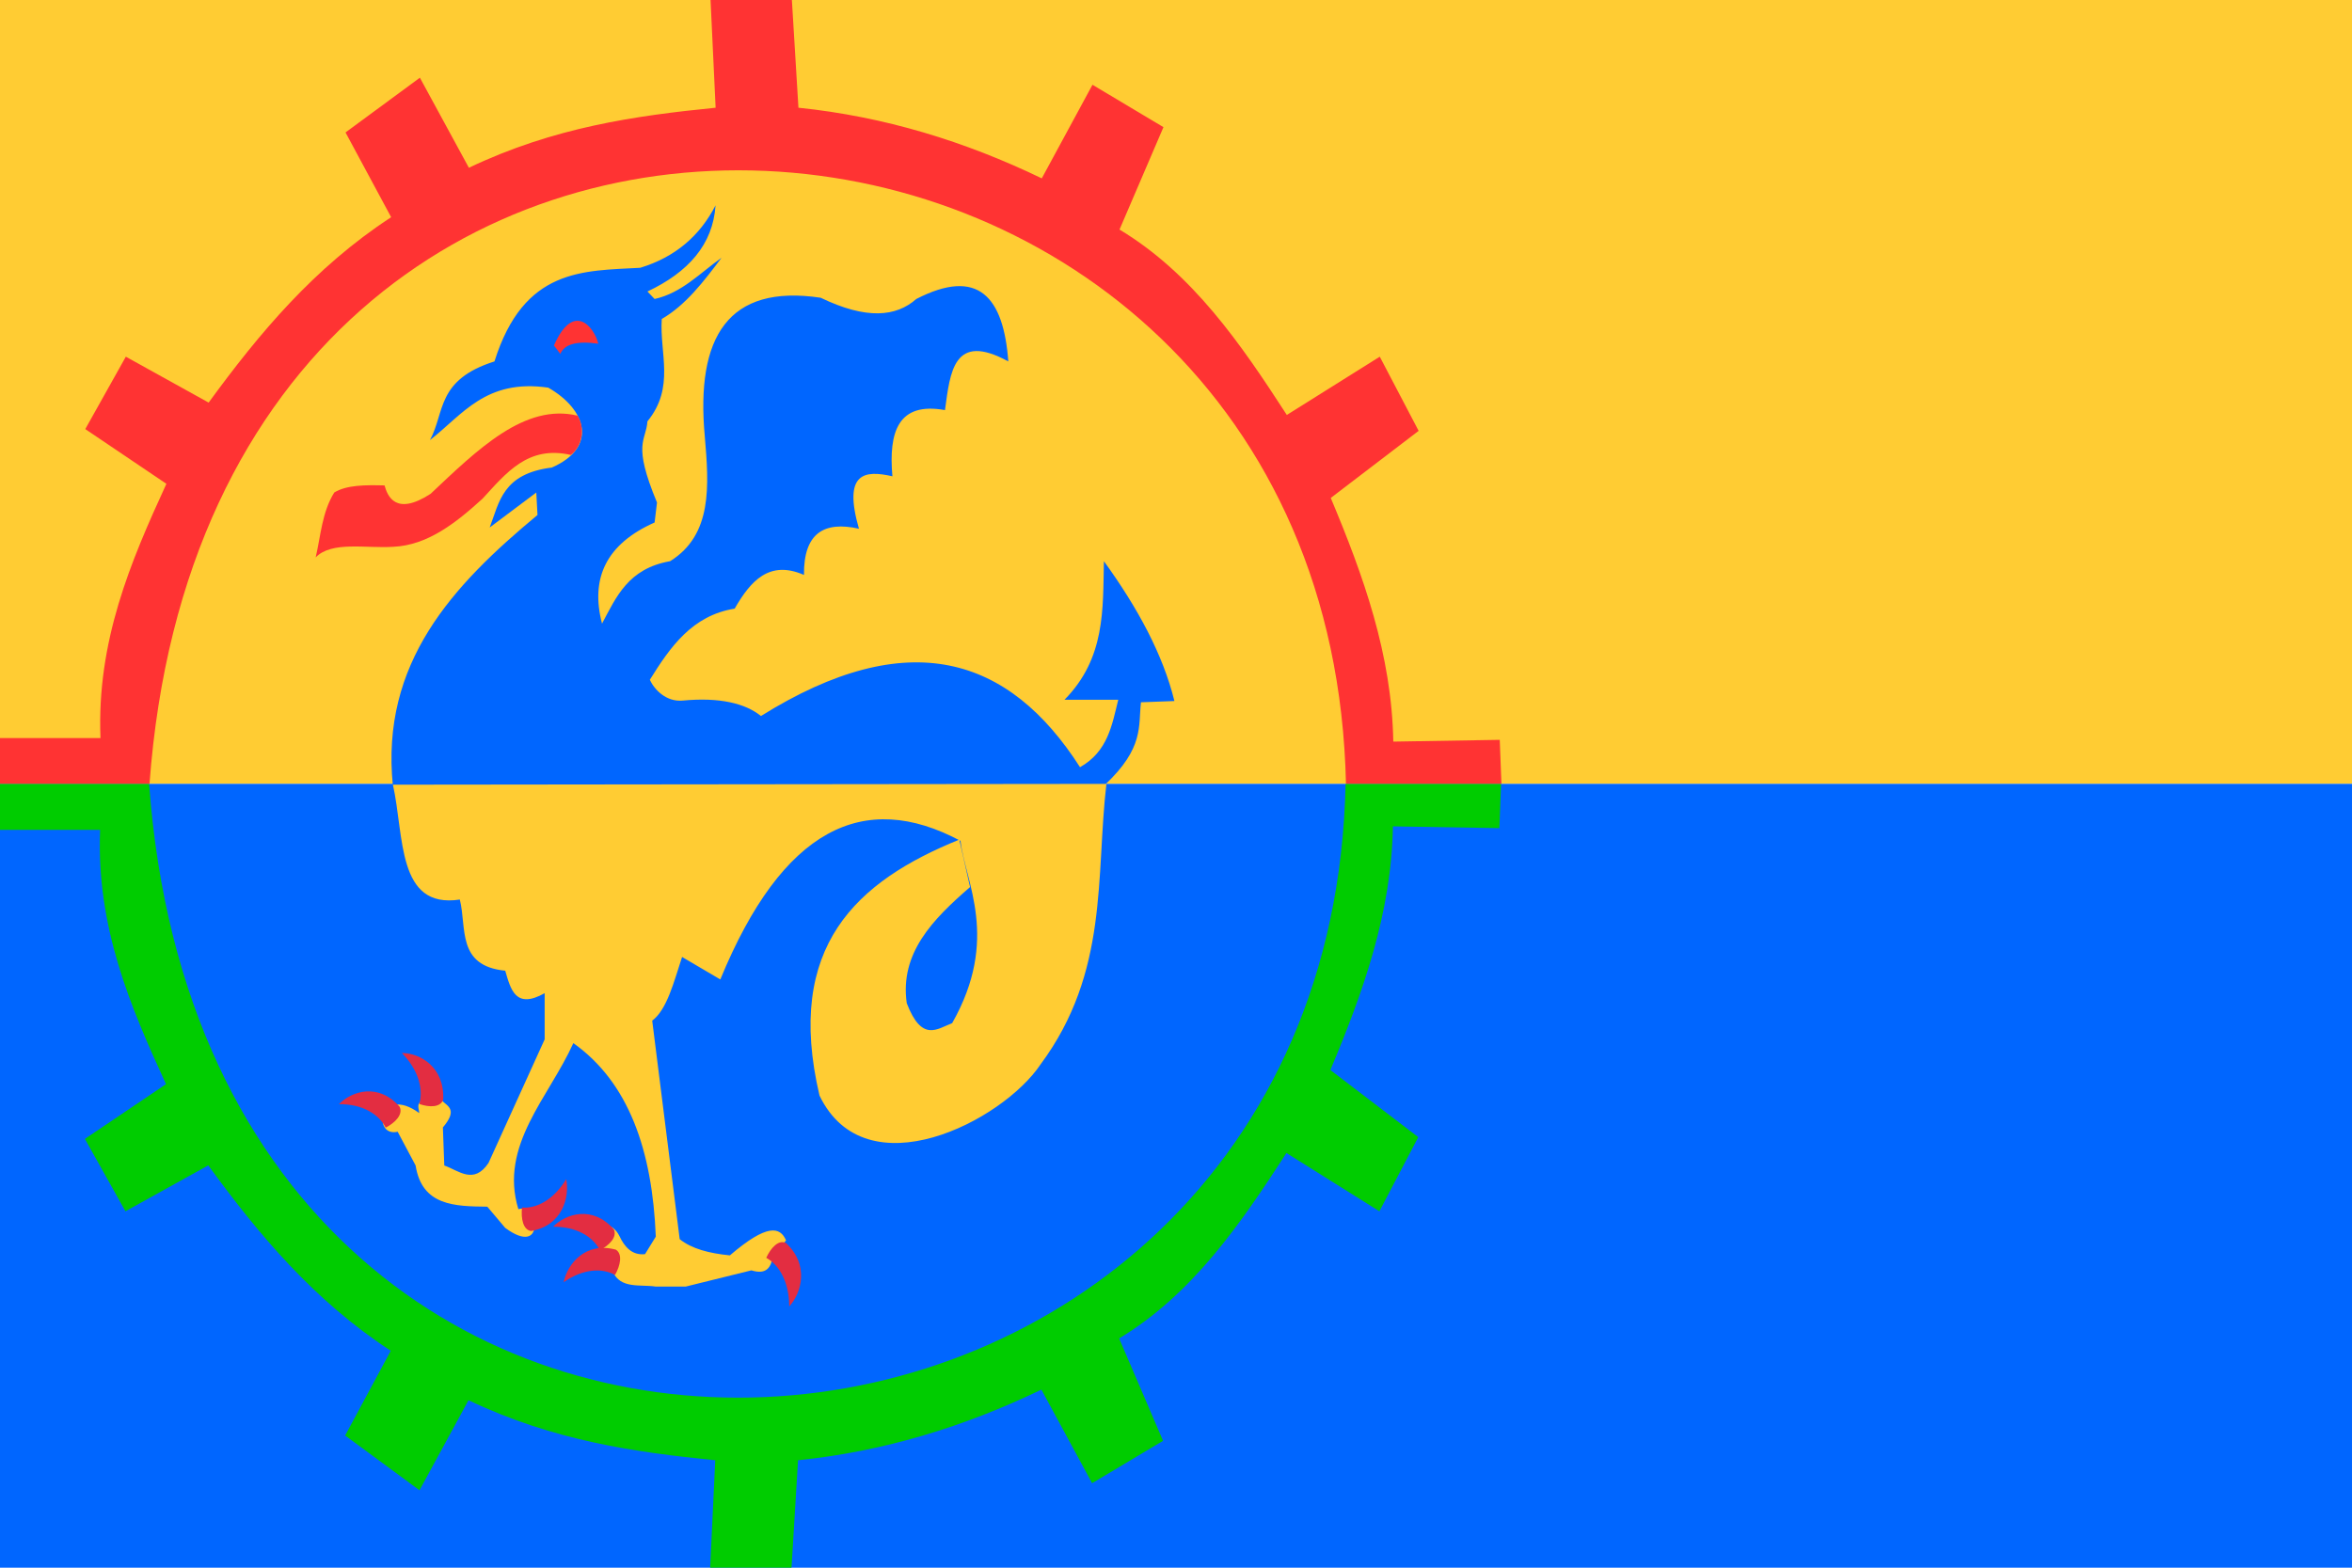 <svg width="600" height="400" viewBox="0 0 600 400" fill="none" xmlns="http://www.w3.org/2000/svg" xmlns:cgf="https://coding.garden/flags"><g clip-path="url(#clip0_1_3632)">
<path d="M600 0H0V200.007H600V0Z" fill="#FFCC33"/>
<path d="M600 199.993H0V400H600V199.993Z" fill="#0066FF"/>
<path d="M-0.233 200.036V188.323H25.634C24.662 163.643 33.267 143.412 42.447 123.447L21.754 109.481L32.1 91.01L53.224 102.723C66.085 85.103 80.097 68.284 99.784 55.419L88.144 33.793L107.113 19.827L119.615 42.804C141.311 32.464 161.993 29.542 182.557 27.486L181.263 0.004L201.956 -0.897L203.681 27.486C225.574 29.732 246.166 36.056 265.76 45.507L278.694 21.629L296.8 32.442L285.591 58.572C304.19 69.771 316.444 87.601 328.271 105.877L351.982 91.01L361.897 109.932L339.48 127.052C347.804 146.878 355.051 167.025 355.431 189.224L382.59 188.773L383.022 200.036H343.36C339.201 4.535 54.413 -21.601 38.136 200.036H-0.233V200.036Z" fill="#FF3333"/>
<path d="M-0.331 200.036V211.75H25.536C24.564 236.43 33.169 256.661 42.349 276.625L21.656 290.592L32.002 309.063L53.127 297.349C65.988 314.97 80 331.789 99.686 344.654L88.046 366.279L107.015 380.246L119.517 357.269C141.213 367.609 161.895 370.531 182.459 372.587L181.166 400.069L201.859 400.97L203.583 372.587C225.476 370.341 246.068 364.017 265.663 354.566L278.596 378.444L296.702 367.631L285.494 341.501C304.092 330.301 316.346 312.471 328.173 294.196L351.884 309.063L361.8 290.141L339.382 273.021C347.707 253.195 354.954 233.047 355.333 210.849L382.493 211.299L382.924 200.036H343.262C339.103 395.537 54.316 421.674 38.038 200.036H-0.331V200.036Z" fill="#00CC00"/>
<path d="M100.23 200.531C97.028 169.129 115.446 149.388 137.116 131.402L136.811 125.667L124.922 134.587C127.389 128.131 128.181 120.868 140.774 119.296C152.525 114.14 149.7 104.541 139.859 98.908C123.907 96.594 118 105.827 109.68 112.287C113.543 105.258 111.224 96.937 126.141 92.218C133.647 68.351 148.737 69.143 163.332 68.325C172.22 65.615 178.525 60.204 182.537 52.397C181.88 62.407 175.567 69.462 165.161 74.378L166.99 76.289C173.93 74.744 178.6 69.64 184.061 65.777C179.517 71.821 174.952 77.833 168.819 81.386C168.215 90.094 172.278 98.801 165.161 107.509C164.804 112.645 161.246 112.95 167.6 128.216L166.99 133.313C154.545 138.844 150.58 147.64 153.577 159.117C157.221 152.311 160.235 145.066 170.953 143.189C181.794 136.42 180.868 123.912 179.793 111.332C177.467 86.017 185.697 72.425 209.362 75.971C221.011 81.594 228.594 80.845 233.75 76.289C249.564 68.145 256.012 75.772 257.222 92.218C243.251 84.582 242.389 94.928 241.066 104.642C229.121 102.46 226.657 110.185 227.653 121.526C220.515 119.898 215.011 120.587 219.117 134.906C210.292 132.919 204.988 135.95 205.095 146.693C196.225 142.821 191.465 148.254 187.414 155.294C176.592 157.039 171.006 165.036 165.771 173.453C166.981 176.05 170.024 179.15 174.172 178.753C183.58 177.853 190.165 179.481 194.121 182.691C231.722 159.233 257.398 167.451 275.513 195.752C282.611 191.741 283.665 185.022 285.267 178.55H271.55C282.04 167.91 281.328 155.469 281.609 143.189C290.222 155.082 296.665 166.975 299.595 178.868L291.059 179.187C290.373 185.372 291.863 190.8 281.914 200.212L100.23 200.531Z" fill="#0066FF"/>
<path d="M142.932 90.293C143.993 87.765 147.26 86.927 152.632 87.703C151.604 83.461 146.305 76.761 141.315 88.153L142.932 90.293Z" fill="#FF3333"/>
<path d="M147.351 106.062C149.341 109.443 148.52 113.776 145.627 116.086C134.644 113.55 129.078 120.762 123.101 127.236C116.162 133.561 109.001 139.116 100.36 139.513C93.424 139.981 84.633 137.982 80.529 142.216C81.843 136.617 82.135 130.714 85.272 125.659C88.45 123.722 93.227 123.732 98.097 123.857C98.855 126.574 100.937 131.77 109.845 125.997C121.895 114.629 133.902 102.816 147.351 106.062V106.062Z" fill="#FF3333"/>
<path d="M100.23 200.212C103.161 213.226 101.194 231.997 117.301 229.521C119.108 236.729 116.448 246.452 128.885 247.679C130.288 252.501 131.518 257.583 138.945 253.413V265.2L124.617 296.738C120.858 302.326 117.098 298.717 113.338 297.376L112.981 287.666C116.863 283.078 114.196 282.292 112.728 280.81H107.546C106.119 281.872 106.956 282.934 106.937 283.996C96.882 276.684 94.822 290.235 101.449 288.774L106.022 297.376C107.649 307.675 115.972 307.794 124.312 307.888L128.885 313.304C139.164 320.861 137.379 306.98 132.238 308.525C127.257 292.24 140.072 279.94 146.261 266.156C160.382 276.176 166.42 293.517 167.295 315.534L164.551 319.994C161.206 320.385 159.274 318.055 158.038 315.423C156.233 311.58 151.72 311.671 151.443 314.578L156.32 324.454C158.317 328.953 163.294 327.666 167.295 328.277H174.916L191.682 324.135C195.589 325.337 196.663 323.308 197.169 320.631L200.522 316.49C199.024 313.022 195.759 312.109 186.195 320.312C180.961 319.797 176.443 318.641 173.391 316.171L166.38 260.422C170.16 257.598 171.906 250.521 174.001 244.175L183.756 249.909C199.61 211.379 220.335 201.352 245.029 214.548C246.223 225.11 255.125 239.502 242.895 261.059C239.033 262.541 235.172 265.981 231.311 255.962C229.503 243.195 237.966 234.556 247.467 226.335L244.724 214.229C218.587 224.831 200.098 241.427 209.058 279.536C220.866 304.06 255.773 286.077 265.453 271.572C282.922 248.007 279.496 223.576 282.246 200.011L100.23 200.212V200.212Z" fill="#FFCC33"/>
<path d="M86.464 281.732C89.76 278.354 96.608 276.228 101.963 282.425C102.857 284.373 100.82 286.453 98.399 287.708C96.673 284.34 92.516 281.678 86.464 281.732Z" fill="#E32D41"/>
<path d="M102.515 268.669C107.131 268.692 113.429 272.216 113.063 280.557C112.386 282.598 109.539 282.579 106.973 281.691C108.014 278.028 106.852 273.08 102.515 268.669V268.669Z" fill="#E32D41"/>
<path d="M144.447 300.861C145.375 305.587 143.37 312.753 135.483 314.093C133.433 313.821 132.865 310.905 133.169 308.099C136.813 308.41 141.208 306.203 144.447 300.861V300.861Z" fill="#E32D41"/>
<path d="M141.096 313.004C144.392 309.626 151.24 307.5 156.595 313.697C157.489 315.645 155.452 317.725 153.031 318.98C151.305 315.612 147.147 312.95 141.096 313.004Z" fill="#E32D41"/>
<path d="M143.783 327.165C144.764 322.451 149.371 316.746 157.102 318.853C158.872 319.969 158.263 322.876 156.899 325.314C153.686 323.489 148.813 323.649 143.783 327.165V327.165Z" fill="#E32D41"/>
<path d="M201.341 333.332C204.53 329.844 206.475 322.66 200.477 317.145C198.602 316.236 196.637 318.391 195.468 320.937C198.713 322.698 201.314 327.008 201.341 333.332Z" fill="#E32D41"/>
</g>
<defs>
<clipPath id="clip0_1_3632">
<rect width="600" height="400" fill="white"/>
</clipPath>
</defs>
</svg>
